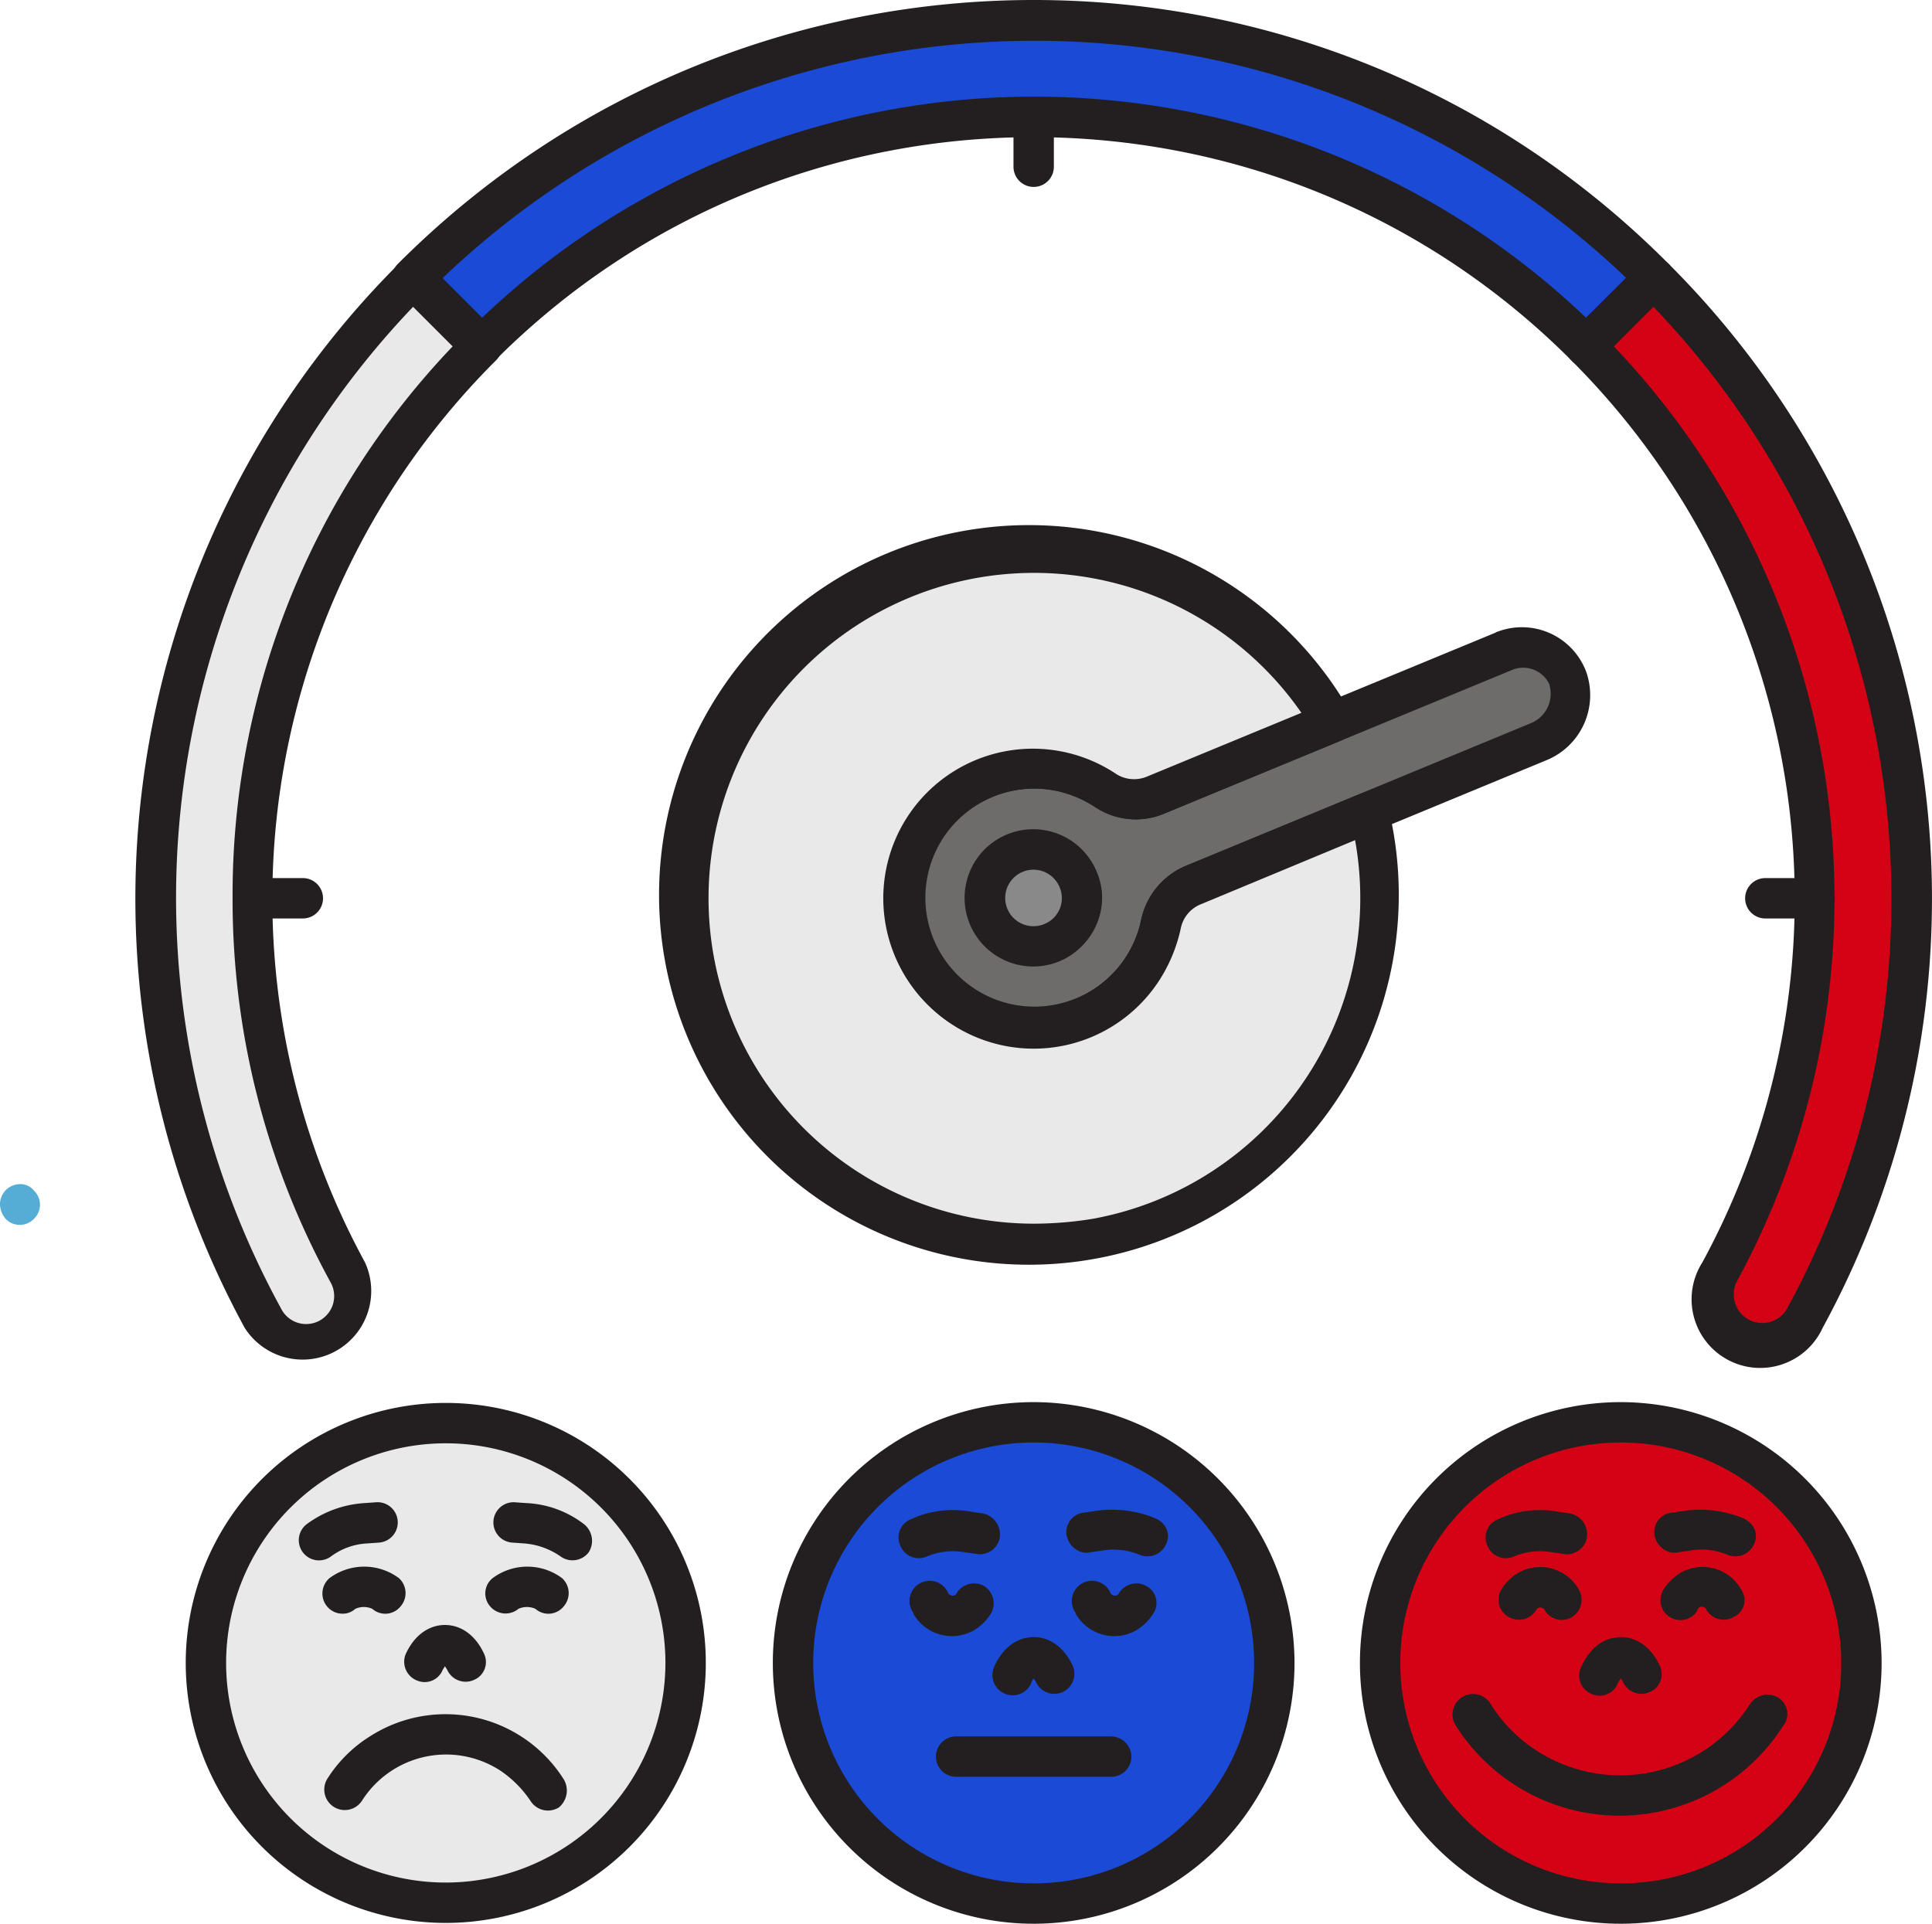 <svg id="Layer_1" data-name="Layer 1" xmlns="http://www.w3.org/2000/svg" viewBox="0 0 478.48 476.5"><defs><style>.cls-1{fill:#e9e9ea;}.cls-2{fill:#6d6c6b;}.cls-3{fill:#898989;}.cls-4{fill:#d30214;}.cls-5{fill:#1a4ad6;}.cls-6{fill:#231f20;}.cls-7{fill:#55acd5;}</style></defs><title>book3</title><g id="Layer_46" data-name="Layer 46"><path class="cls-1" d="M339,236.6l-43.6,18a13.27,13.27,0,0,0-8,9.8,32,32,0,1,1-24.8-37.8,30.19,30.19,0,0,1,11.4,4.8,13.06,13.06,0,0,0,12.4,1l43.6-18a86,86,0,1,0,9,22.2Z" transform="translate(0 -35.5)"/><path class="cls-2" d="M388.2,203.6a11.91,11.91,0,0,0-15.4-7c-.2,0-.2,0-.4.2l-86.2,35.6a13,13,0,0,1-12.4-1,32,32,0,1,0,8.8,44.4,28.9,28.9,0,0,0,4.8-11.4,13.35,13.35,0,0,1,8-9.8L381,219.2A12.48,12.48,0,0,0,388.2,203.6Z" transform="translate(0 -35.5)"/><circle class="cls-3" cx="256.02" cy="222.5" r="12"/><circle class="cls-4" cx="401.4" cy="411.9" r="59.6"/><circle class="cls-5" cx="256" cy="411.9" r="59.6"/><circle class="cls-1" cx="110.4" cy="411.9" r="59.4"/><path class="cls-1" d="M62.6,258a192.8,192.8,0,0,1,56.8-136.8l-17-17A217.1,217.1,0,0,0,65,362a11.95,11.95,0,1,0,21-11.4h0A194.1,194.1,0,0,1,62.6,258Z" transform="translate(0 -35.5)"/><path class="cls-5" d="M256,40.6a217.72,217.72,0,0,0-153.8,63.8l17,17c75.4-75.6,197.6-75.6,273.2-.4l.4.4,17-17A216.05,216.05,0,0,0,256,40.6Z" transform="translate(0 -35.5)"/><path class="cls-4" d="M409.8,104.2l-17,17A193.42,193.42,0,0,1,426,350.4a12,12,0,0,0,21,11.8.2.2,0,0,1,.2-.2A217.69,217.69,0,0,0,409.8,104.2Z" transform="translate(0 -35.5)"/><path class="cls-6" d="M401.4,382.8A64.6,64.6,0,1,0,466,447.4,64.7,64.7,0,0,0,401.4,382.8Zm0,119.2A54.6,54.6,0,1,1,456,447.4,54.54,54.54,0,0,1,401.4,502Z" transform="translate(0 -35.5)"/><path class="cls-6" d="M440.4,456a5.15,5.15,0,0,0-7,1.6A38.09,38.09,0,0,1,381,469.4a36.94,36.94,0,0,1-11.8-11.8,5.08,5.08,0,1,0-8.6,5.4h0a48,48,0,0,0,81,0,4.73,4.73,0,0,0-1.2-7Z" transform="translate(0 -35.5)"/><path class="cls-6" d="M431.8,411.6a28.15,28.15,0,0,0-15.2-1.8l-2.8.4a4.85,4.85,0,0,0-4,5.8c.6,2.6,3.2,4.6,5.8,4l2.8-.4a16.79,16.79,0,0,1,9.4,1,5.07,5.07,0,0,0,6.6-2.6c1.2-2.6,0-5.2-2.6-6.4Z" transform="translate(0 -35.5)"/><path class="cls-6" d="M389,410.4l-2.8-.4a24.82,24.82,0,0,0-15.2,1.8,4.84,4.84,0,0,0-2.6,6.6A4.9,4.9,0,0,0,375,421h0a16.79,16.79,0,0,1,9.4-1l2.8.4a5,5,0,0,0,5.8-4,5.3,5.3,0,0,0-4-6Z" transform="translate(0 -35.5)"/><path class="cls-6" d="M411.2,448.4c-2-4.6-5.6-7.4-9.8-7.4s-7.8,2.8-9.8,7.4A4.87,4.87,0,0,0,394,455a4.82,4.82,0,0,0,6.6-2.4c0-.2.2-.2.2-.4.2-.4.4-.6.6-1,.2.4.4.6.6,1a5,5,0,0,0,6.6,2.4,4.79,4.79,0,0,0,2.6-6.2Z" transform="translate(0 -35.5)"/><path class="cls-6" d="M431.2,429.2a10.94,10.94,0,0,0-15.2-4,12.73,12.73,0,0,0-4,4,4.94,4.94,0,1,0,8.4,5.2v-.2a1.11,1.11,0,0,1,1.6-.6q.6.3.6.6a4.93,4.93,0,0,0,6.8,1.8,4.56,4.56,0,0,0,1.8-6.8c.2.2.2,0,0,0Z" transform="translate(0 -35.5)"/><path class="cls-6" d="M391,429.2a11,11,0,0,0-15.2-4,12.73,12.73,0,0,0-4,4,4.93,4.93,0,0,0,1.8,6.8,5.06,5.06,0,0,0,6.8-1.6,1.11,1.11,0,0,1,1.6-.6q.6.3.6.6a4.92,4.92,0,0,0,6.8,1.6,5.06,5.06,0,0,0,1.6-6.8Z" transform="translate(0 -35.5)"/><path class="cls-6" d="M139.6,476.2a34.65,34.65,0,0,0-48-10.6A33.52,33.52,0,0,0,81,476.2a5.08,5.08,0,0,0,8.6,5.4,24.67,24.67,0,0,1,34.2-7.6,27.49,27.49,0,0,1,7.6,7.6,5.11,5.11,0,0,0,7,1.6,5.43,5.43,0,0,0,1.2-7Z" transform="translate(0 -35.5)"/><path class="cls-6" d="M120,445.4c-2-4.6-5.6-7.4-9.8-7.4s-7.8,2.8-9.8,7.4a5,5,0,0,0,3,6.4,4.79,4.79,0,0,0,6.2-2.6c.2-.4.4-.6.6-1,.2.4.4.6.6,1a5,5,0,0,0,6.6,2.4,4.79,4.79,0,0,0,2.6-6.2Z" transform="translate(0 -35.5)"/><path class="cls-6" d="M139.2,426.4a14.4,14.4,0,0,0-17.2,0,4.86,4.86,0,0,0-.6,7,5,5,0,0,0,7,.6h0a5.12,5.12,0,0,1,4.2,0,4.86,4.86,0,0,0,7-.6,5,5,0,0,0-.4-7Z" transform="translate(0 -35.5)"/><path class="cls-6" d="M98.8,426.4a14.4,14.4,0,0,0-17.2,0,5,5,0,0,0-.6,7,4.93,4.93,0,0,0,3.8,1.8A4.54,4.54,0,0,0,88,434a5.12,5.12,0,0,1,4.2,0,4.86,4.86,0,0,0,7-.6,5,5,0,0,0-.4-7Z" transform="translate(0 -35.5)"/><path class="cls-6" d="M144.6,413a25.31,25.31,0,0,0-14.4-5.2l-2.8-.2a5,5,0,1,0-.4,10l2.8.2a18.12,18.12,0,0,1,9,3.2,5.05,5.05,0,0,0,7-1,5.29,5.29,0,0,0-1.2-7Z" transform="translate(0 -35.5)"/><path class="cls-6" d="M93.2,407.6l-2.8.2A26.84,26.84,0,0,0,76,413a5,5,0,1,0,6,8,16.39,16.39,0,0,1,9-3.2l2.8-.2a5,5,0,1,0-.6-10Z" transform="translate(0 -35.5)"/><path class="cls-6" d="M110.4,383a64.4,64.4,0,1,0,64.4,64.4A64.36,64.36,0,0,0,110.4,383Zm0,118.8a54.4,54.4,0,1,1,54.4-54.4A54.46,54.46,0,0,1,110.4,501.8Z" transform="translate(0 -35.5)"/><path class="cls-6" d="M256,382.8a64.6,64.6,0,1,0,64.6,64.6A64.7,64.7,0,0,0,256,382.8ZM256,502a54.6,54.6,0,1,1,54.6-54.6A54.54,54.54,0,0,1,256,502Z" transform="translate(0 -35.5)"/><path class="cls-6" d="M286.2,411.6a28.15,28.15,0,0,0-15.2-1.8l-2.8.4a4.85,4.85,0,0,0-4,5.8c.6,2.6,3.2,4.6,5.8,4l2.8-.4a16.79,16.79,0,0,1,9.4,1,5.07,5.07,0,0,0,6.6-2.6c1.2-2.6,0-5.2-2.6-6.4Z" transform="translate(0 -35.5)"/><path class="cls-6" d="M243.6,410.4l-2.8-.4a24.82,24.82,0,0,0-15.2,1.8,4.84,4.84,0,0,0-2.6,6.6,4.9,4.9,0,0,0,6.6,2.6h0a16.79,16.79,0,0,1,9.4-1l2.8.4a5,5,0,0,0,5.8-4,5.36,5.36,0,0,0-4-6Z" transform="translate(0 -35.5)"/><path class="cls-6" d="M265.8,448.4c-2-4.6-5.6-7.4-9.8-7.4s-7.8,2.8-9.8,7.4a5,5,0,1,0,9.2,4v-.2c.2-.4.4-.6.6-1,.2.4.4.6.6,1a5,5,0,0,0,6.6,2.4,5,5,0,0,0,2.6-6.2Z" transform="translate(0 -35.5)"/><path class="cls-6" d="M284,428.4a5.06,5.06,0,0,0-6.8,1.6h0a1.11,1.11,0,0,1-1.6.6q-.6-.3-.6-.6a5,5,0,1,0-8.6,5v.2a11,11,0,0,0,15.2,4,12.73,12.73,0,0,0,4-4A4.75,4.75,0,0,0,284,428.4Z" transform="translate(0 -35.5)"/><path class="cls-6" d="M243.8,428.4A5.06,5.06,0,0,0,237,430a1.11,1.11,0,0,1-1.6.6q-.6-.3-.6-.6a5,5,0,1,0-8.6,5v.2a11,11,0,0,0,15.2,4,12.73,12.73,0,0,0,4-4A5.1,5.1,0,0,0,243.8,428.4Z" transform="translate(0 -35.5)"/><path class="cls-6" d="M275.2,465.6H236.8a5,5,0,0,0,0,10h38.4a5,5,0,0,0,5-5,5.08,5.08,0,0,0-5-5Z" transform="translate(0 -35.5)"/><path class="cls-6" d="M256,59.6a5,5,0,0,0-5,5V76.8a5,5,0,1,0,10,0V64.6A5,5,0,0,0,256,59.6Z" transform="translate(0 -35.5)"/><path class="cls-6" d="M449.4,253H437.2a5,5,0,0,0,0,10h12.2a5,5,0,0,0,5-5A5.08,5.08,0,0,0,449.4,253Z" transform="translate(0 -35.5)"/><path class="cls-6" d="M75,253H62.8a5,5,0,0,0,0,10H75a5,5,0,0,0,0-10Z" transform="translate(0 -35.5)"/><path class="cls-6" d="M122.8,117.8l-17-17a4.83,4.83,0,0,0-7,0A222.19,222.19,0,0,0,60.6,364.4a17,17,0,0,0,29.8-16.2h0a188.25,188.25,0,0,1,32.4-223.4A4.83,4.83,0,0,0,122.8,117.8ZM57.6,258a197.34,197.34,0,0,0,24.2,95,6.94,6.94,0,1,1-12.2,6.6h0a211.92,211.92,0,0,1,32.8-248.2l9.8,9.8A196.75,196.75,0,0,0,57.6,258Z" transform="translate(0 -35.5)"/><path class="cls-6" d="M413.2,100.8c-86.6-87-227.2-87-314.2-.4l-.4.4a4.83,4.83,0,0,0,0,7l17,17a4.83,4.83,0,0,0,7,0C196,51.2,315.2,51,388.8,124.4l.4.4a4.83,4.83,0,0,0,7,0l17-17A4.83,4.83,0,0,0,413.2,100.8Zm-20.4,13.4a198,198,0,0,0-273.4,0l-9.8-9.8a212.15,212.15,0,0,1,293.2,0Z" transform="translate(0 -35.5)"/><path class="cls-6" d="M413.2,100.8a5.21,5.21,0,0,0-7,0l-17,17a4.83,4.83,0,0,0,0,7,188.54,188.54,0,0,1,32.4,223.4,17,17,0,1,0,29.8,16.2A222.19,222.19,0,0,0,413.2,100.8Zm29.4,258.8a7.05,7.05,0,0,1-13.2-3.4,6.57,6.57,0,0,1,.8-3.4,198.32,198.32,0,0,0-30.6-231.6l9.8-9.8a212,212,0,0,1,33.2,248.2Z" transform="translate(0 -35.5)"/><path class="cls-6" d="M343.8,235.4a5,5,0,0,0-6-3.6c-.2,0-.4.2-.6.2l-43.6,18a18.69,18.69,0,0,0-11,13.4,27.06,27.06,0,1,1-21-32,28.81,28.81,0,0,1,9.6,4,18.15,18.15,0,0,0,17.2,1.6L332,219a5.09,5.09,0,0,0,2.8-6.6c0-.2-.2-.4-.4-.6a91.6,91.6,0,1,0,9.4,23.6ZM256,338.6a80.6,80.6,0,1,1,66.4-126.4l-38,15.8a8.31,8.31,0,0,1-7.8-.6,37.05,37.05,0,1,0,10.2,51.4,38.72,38.72,0,0,0,5.6-13.2,8.21,8.21,0,0,1,5.2-6.2l38-15.8a80.75,80.75,0,0,1-65,93.8A91.73,91.73,0,0,1,256,338.6Z" transform="translate(0 -35.5)"/><path class="cls-6" d="M392.8,201.8a17,17,0,0,0-22-9.8.7.7,0,0,0-.4.2l-86.2,35.6a8.31,8.31,0,0,1-7.8-.6,37.05,37.05,0,1,0,10.2,51.4,38.72,38.72,0,0,0,5.6-13.2,8.21,8.21,0,0,1,5.2-6.2L383,223.8A17.41,17.41,0,0,0,392.8,201.8Zm-13.6,12.8L293.6,250a18.69,18.69,0,0,0-11,13.4,27,27,0,1,1-11.4-28,18.15,18.15,0,0,0,17.2,1.6l86.2-35.6a7.14,7.14,0,0,1,9.2,3.8v.2a7.87,7.87,0,0,1-4.6,9.2Z" transform="translate(0 -35.5)"/><path class="cls-6" d="M271.6,251.4a17,17,0,1,0-9.2,22.2,17.26,17.26,0,0,0,9.2-9.2A16.32,16.32,0,0,0,271.6,251.4Zm-13,13a7,7,0,1,1,3.8-9.2h0a6.91,6.91,0,0,1-3.8,9.2Z" transform="translate(0 -35.5)"/><path class="cls-7" d="M5,328.8a5,5,0,0,0-5,5,5.75,5.75,0,0,0,1.4,3.6,4.83,4.83,0,0,0,7,0,4.83,4.83,0,0,0,0-7A4.27,4.27,0,0,0,5,328.8Z" transform="translate(0 -35.5)"/></g></svg>